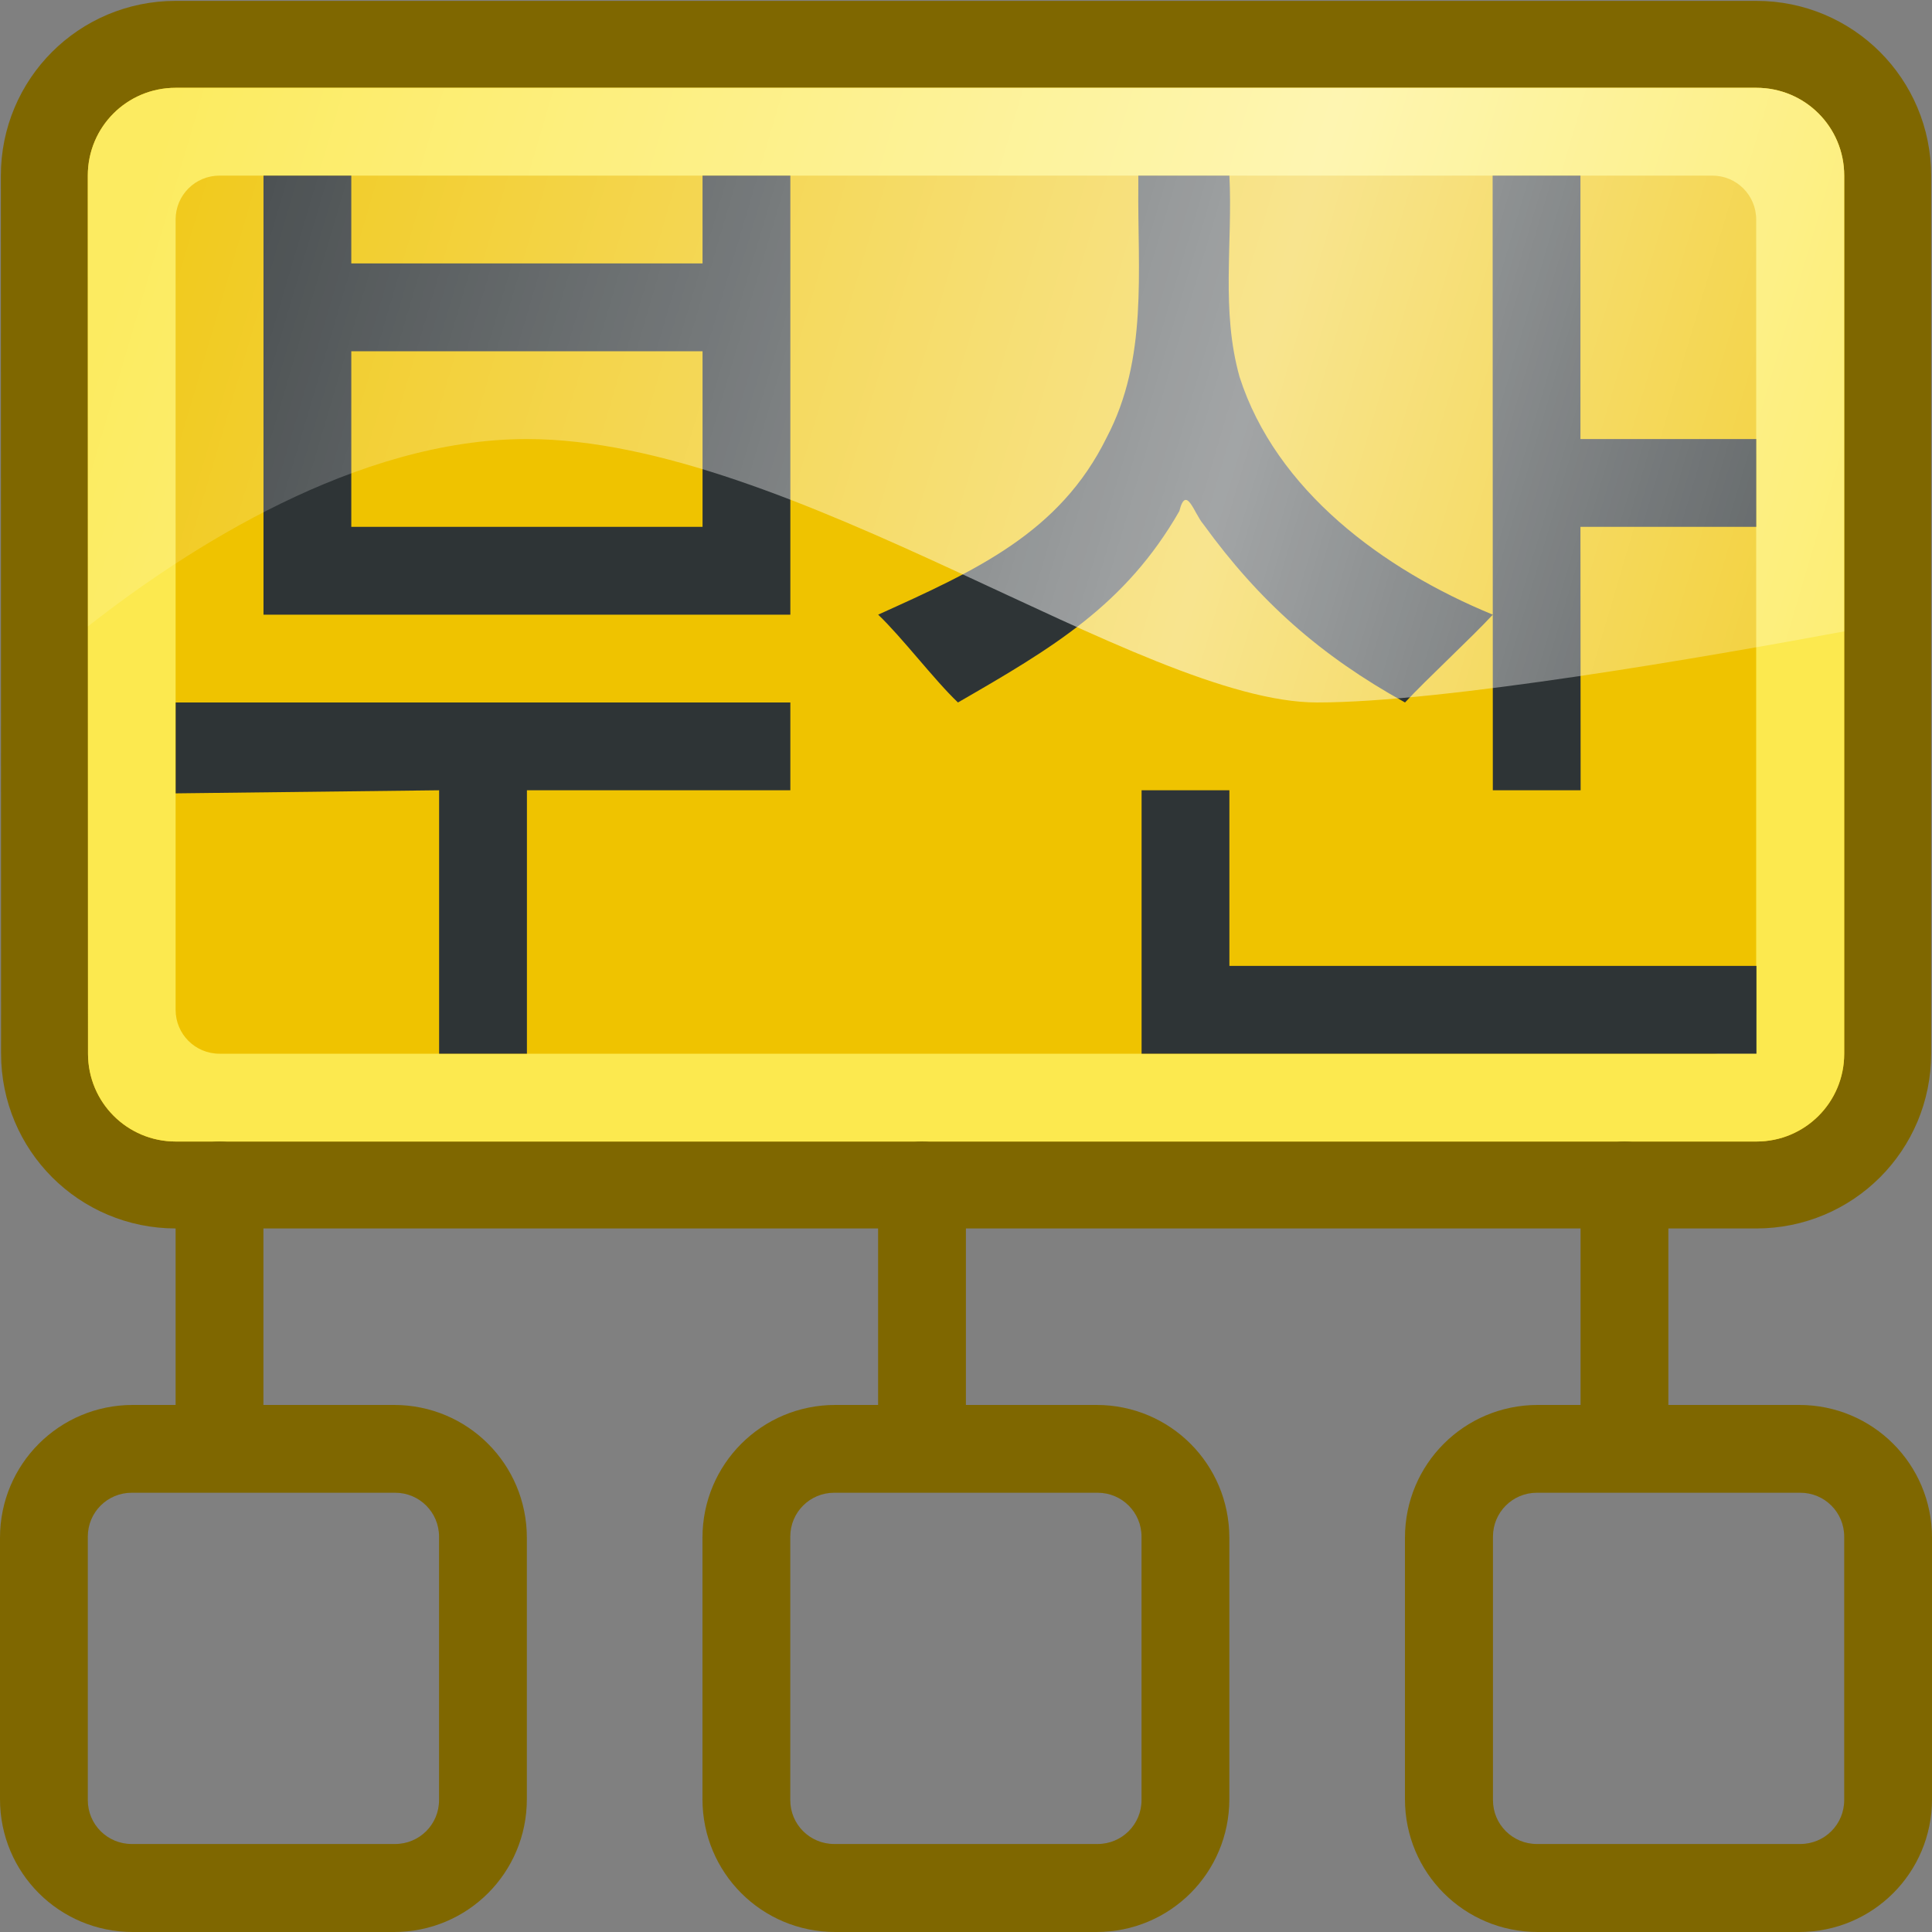 <?xml version="1.0" encoding="UTF-8" standalone="no"?>
<!-- Created with Inkscape (http://www.inkscape.org/) -->

<svg
   xmlns:dc="http://purl.org/dc/elements/1.1/"
   xmlns:cc="http://creativecommons.org/ns#"
   xmlns:rdf="http://www.w3.org/1999/02/22-rdf-syntax-ns#"
   xmlns:svg="http://www.w3.org/2000/svg"
   xmlns="http://www.w3.org/2000/svg"
   xmlns:xlink="http://www.w3.org/1999/xlink"
   xmlns:sodipodi="http://sodipodi.sourceforge.net/DTD/sodipodi-0.dtd"
   xmlns:inkscape="http://www.inkscape.org/namespaces/inkscape"
   width="400"
   height="400"
   viewBox="0 0 400 400"
   id="svg4217"
   version="1.1"
   inkscape:version="0.91 r13725"
   sodipodi:docname="busan.svg"
   inkscape:export-filename="C:\Users\johannes\Documents\Arbeit\RRZE\github3\tango\22x22\logos\busan.png"
   inkscape:export-xdpi="4.949976"
   inkscape:export-ydpi="4.949976">
  <rect x="0" y="0" width="400" height="400" fill="#808080" stroke="none"/>
  <title
     id="title4291">busan</title>
  <defs
     id="defs4219">
    <linearGradient
       id="linearGradient4321"
       inkscape:collect="always">
      <stop
         id="stop4323"
         offset="0"
         style="stop-color:#4e505d;stop-opacity:1;" />
      <stop
         id="stop4325"
         offset="1"
         style="stop-color:#7a8597;stop-opacity:1" />
    </linearGradient>
    <linearGradient
       inkscape:collect="always"
       xlink:href="#linearGradient4321"
       id="linearGradient4319-9"
       x1="280"
       y1="712.362"
       x2="500"
       y2="472.362"
       gradientUnits="userSpaceOnUse"
       gradientTransform="matrix(1.069,0,0,1.048,-26.446,-34.107)" />
    <linearGradient
       inkscape:collect="always"
       xlink:href="#linearGradient4321"
       id="linearGradient4317-3"
       x1="280"
       y1="692.362"
       x2="500"
       y2="472.362"
       gradientUnits="userSpaceOnUse"
       gradientTransform="matrix(1.069,0,0,1.048,-26.446,-26.329)" />
    <linearGradient
       inkscape:collect="always"
       xlink:href="#linearGradient4321"
       id="linearGradient4178"
       x1="378.514"
       y1="461.366"
       x2="424.839"
       y2="349.643"
       gradientUnits="userSpaceOnUse"
       gradientTransform="matrix(1.421,0,0,1.324,-170.389,-120.861)" />
    <linearGradient
       id="linearGradient5280">
      <stop
         id="stop5282"
         offset="0"
         style="stop-color:#555753;stop-opacity:0.011;" />
      <stop
         style="stop-color:#555753;stop-opacity:0.226;"
         offset="0.002"
         id="stop5310" />
      <stop
         style="stop-color:#555753;stop-opacity:0.012;"
         offset="0.004"
         id="stop5306" />
      <stop
         style="stop-color:#555753;stop-opacity:0.012;"
         offset="0.008"
         id="stop5304" />
      <stop
         style="stop-color:#555753;stop-opacity:0.073;"
         offset="0.016"
         id="stop5302" />
      <stop
         style="stop-color:#555753;stop-opacity:0.016;"
         offset="0.031"
         id="stop5298" />
      <stop
         style="stop-color:#555753;stop-opacity:0.011;"
         offset="0.062"
         id="stop5296" />
      <stop
         style="stop-color:#555753;stop-opacity:0.367;"
         offset="0.125"
         id="stop5294" />
      <stop
         style="stop-color:#555753;stop-opacity:0.006;"
         offset="0.25"
         id="stop5290" />
      <stop
         style="stop-color:#555753;stop-opacity:0.023;"
         offset="0.5"
         id="stop5288" />
      <stop
         id="stop5292"
         offset="0.75"
         style="stop-color:#555753;stop-opacity:0.198;" />
      <stop
         style="stop-color:#555753;stop-opacity:0.181;"
         offset="0.875"
         id="stop5300" />
      <stop
         id="stop5308"
         offset="0.938"
         style="stop-color:#555753;stop-opacity:0.288;" />
      <stop
         id="stop5284"
         offset="1"
         style="stop-color:#555753;stop-opacity:0.073;" />
    </linearGradient>
    <linearGradient
       id="linearGradient5348">
      <stop
         id="stop5350"
         offset="0"
         style="stop-color:#729fcf;stop-opacity:0;" />
      <stop
         style="stop-color:#729fcf;stop-opacity:0.175;"
         offset="0.142"
         id="stop5368" />
      <stop
         style="stop-color:#729fcf;stop-opacity:0.429;"
         offset="0.247"
         id="stop5366" />
      <stop
         id="stop5394"
         offset="0.278"
         style="stop-color:#729fcf;stop-opacity:0.392;" />
      <stop
         style="stop-color:#729fcf;stop-opacity:0.392;"
         offset="0.38"
         id="stop5364" />
      <stop
         style="stop-color:#ffffff;stop-opacity:1;"
         offset="0.466"
         id="stop5362" />
      <stop
         id="stop3727"
         offset="0.548"
         style="stop-color:#b8cfe7;stop-opacity:0.624;" />
      <stop
         style="stop-color:#729fcf;stop-opacity:0.249;"
         offset="0.63"
         id="stop5360" />
      <stop
         style="stop-color:#729fcf;stop-opacity:0.277;"
         offset="0.697"
         id="stop5358" />
      <stop
         style="stop-color:#729fcf;stop-opacity:0.164;"
         offset="0.848"
         id="stop5356" />
      <stop
         id="stop5352"
         offset="1"
         style="stop-color:#729fcf;stop-opacity:0;" />
    </linearGradient>
    <linearGradient
       id="linearGradient5170">
      <stop
         id="stop5172"
         offset="0"
         style="stop-color:#ffffff;stop-opacity:0.18;" />
      <stop
         style="stop-color:#ffffff;stop-opacity:1;"
         offset="0.515"
         id="stop5178" />
      <stop
         id="stop5174"
         offset="1"
         style="stop-color:#ffffff;stop-opacity:0;" />
    </linearGradient>
    <linearGradient
       id="linearGradient5210">
      <stop
         id="stop5212"
         offset="0"
         style="stop-color:#ffffff;stop-opacity:0.64" />
      <stop
         id="stop5214"
         offset="1"
         style="stop-color:#ffffff;stop-opacity:0;" />
    </linearGradient>
    <linearGradient
       inkscape:collect="always"
       xlink:href="#linearGradient5210"
       id="linearGradient4189"
       x1="201.15"
       y1="961.823"
       x2="335.098"
       y2="690.035"
       gradientUnits="userSpaceOnUse"
       gradientTransform="matrix(0.872,0,0,0.872,31.567,101.092)" />
    <linearGradient
       inkscape:collect="always"
       xlink:href="#linearGradient5210"
       id="linearGradient4204"
       x1="246.273"
       y1="601.76"
       x2="415.235"
       y2="597.974"
       gradientUnits="userSpaceOnUse"
       gradientTransform="matrix(0.755,0,0,0.755,84.985,145.272)" />
    <linearGradient
       inkscape:collect="always"
       xlink:href="#linearGradient5210"
       id="linearGradient4219"
       x1="446.961"
       y1="461.989"
       x2="408.006"
       y2="539.089"
       gradientUnits="userSpaceOnUse"
       gradientTransform="matrix(0.839,0,0,0.839,63.412,86.825)" />
    <linearGradient
       inkscape:collect="always"
       xlink:href="#linearGradient5210"
       id="linearGradient4234"
       x1="505.186"
       y1="341.051"
       x2="461.843"
       y2="442.635"
       gradientUnits="userSpaceOnUse"
       gradientTransform="matrix(0.802,0,0,0.802,90.129,72.308)" />
    <linearGradient
       inkscape:collect="always"
       xlink:href="#linearGradient5210"
       id="linearGradient4249"
       x1="559.492"
       y1="209.432"
       x2="519.259"
       y2="298.71"
       gradientUnits="userSpaceOnUse"
       gradientTransform="matrix(0.818,0,0,0.818,95.756,55.022)" />
    <linearGradient
       id="linearGradient4761">
      <stop
         id="stop4769"
         offset="0"
         style="stop-color:#ffffff;stop-opacity:1;" />
      <stop
         id="stop4775"
         offset="0.504"
         style="stop-color:#ffffff;stop-opacity:1;" />
      <stop
         id="stop4771"
         offset="1"
         style="stop-color:#ffffff;stop-opacity:0.067;" />
    </linearGradient>
    <linearGradient
       id="linearGradient3796">
      <stop
         style="stop-color:#3465a4;stop-opacity:1;"
         offset="0"
         id="stop3798" />
      <stop
         style="stop-color:#252525;stop-opacity:1;"
         offset="1"
         id="stop3800" />
    </linearGradient>
    <linearGradient
       id="linearGradient3812">
      <stop
         style="stop-color:#fce94f;stop-opacity:1;"
         offset="0"
         id="stop3814" />
      <stop
         style="stop-color:#fcaf3e;stop-opacity:1;"
         offset="1"
         id="stop3816" />
    </linearGradient>
    <pattern
       y="0"
       x="0"
       height="6"
       width="6"
       patternUnits="userSpaceOnUse"
       id="EMFhbasepattern" />
    <linearGradient
       inkscape:collect="always"
       xlink:href="#linearGradient5170"
       id="linearGradient4289"
       x1="36.336"
       y1="18.18"
       x2="467.382"
       y2="145.44"
       gradientUnits="userSpaceOnUse" />
  </defs>
  <sodipodi:namedview
     id="base"
     pagecolor="#ffffff"
     bordercolor="#666666"
     borderopacity="1.0"
     inkscape:pageopacity="0.0"
     inkscape:pageshadow="2"
     inkscape:zoom="1"
     inkscape:cx="162.99325"
     inkscape:cy="230.26673"
     inkscape:document-units="px"
     inkscape:current-layer="layer1"
     showgrid="false"
     units="px"
     inkscape:snap-bbox="true"
     inkscape:bbox-paths="true"
     inkscape:bbox-nodes="true"
     inkscape:snap-bbox-edge-midpoints="false"
     inkscape:snap-bbox-midpoints="false"
     showguides="true"
     inkscape:guide-bbox="true"
     inkscape:window-width="1366"
     inkscape:window-height="721"
     inkscape:window-x="-4"
     inkscape:window-y="-4"
     inkscape:window-maximized="1"
     inkscape:object-paths="true"
     inkscape:snap-intersection-paths="true"
     inkscape:object-nodes="true"
     inkscape:snap-smooth-nodes="true"
     inkscape:snap-midpoints="false"
     inkscape:showpageshadow="false"
     inkscape:snap-global="true"
     inkscape:snap-nodes="true">
    <sodipodi:guide
       position="0,411.375"
       orientation="1,0"
       id="guide4765" />
    <sodipodi:guide
       position="18.18,410.731"
       orientation="1,0"
       id="guide4769" />
    <sodipodi:guide
       position="36.36,410.731"
       orientation="1,0"
       id="guide4771" />
    <sodipodi:guide
       position="54.54,410.731"
       orientation="1,0"
       id="guide4773" />
    <sodipodi:guide
       position="72.72,410.731"
       orientation="1,0"
       id="guide4775" />
    <sodipodi:guide
       position="90.9,410.731"
       orientation="1,0"
       id="guide4777" />
    <sodipodi:guide
       position="109.08,410.731"
       orientation="1,0"
       id="guide4779" />
    <sodipodi:guide
       position="127.26,410.731"
       orientation="1,0"
       id="guide4781"
       inkscape:label=""
       inkscape:color="rgb(0,0,255)" />
    <sodipodi:guide
       position="145.44,410.731"
       orientation="1,0"
       id="guide4783" />
    <sodipodi:guide
       position="163.62,410.731"
       orientation="1,0"
       id="guide4785" />
    <sodipodi:guide
       position="181.8,410.731"
       orientation="1,0"
       id="guide4787" />
    <sodipodi:guide
       position="199.98,410.731"
       orientation="1,0"
       id="guide4789"
       inkscape:label=""
       inkscape:color="rgb(255,12,0)" />
    <sodipodi:guide
       position="218.16,409.813"
       orientation="1,0"
       id="guide4791" />
    <sodipodi:guide
       position="254.52,410.731"
       orientation="1,0"
       id="guide4795" />
    <sodipodi:guide
       position="272.7,410.731"
       orientation="1,0"
       id="guide4797" />
    <sodipodi:guide
       position="290.88,410.731"
       orientation="1,0"
       id="guide4799" />
    <sodipodi:guide
       position="309.06,410.731"
       orientation="1,0"
       id="guide4801" />
    <sodipodi:guide
       position="345.42,410.731"
       orientation="1,0"
       id="guide4805" />
    <sodipodi:guide
       position="363.6,410.731"
       orientation="1,0"
       id="guide4807" />
    <sodipodi:guide
       position="381.821,401.398"
       orientation="1,0"
       id="guide4809" />
    <sodipodi:guide
       position="400.001,254.94"
       orientation="1,0"
       id="guide4811" />
    <sodipodi:guide
       position="413.875,400"
       orientation="0,1"
       id="guide4813" />
    <sodipodi:guide
       position="409.05,381.82"
       orientation="0,1"
       id="guide4815" />
    <sodipodi:guide
       position="409.05,363.64"
       orientation="0,1"
       id="guide4817" />
    <sodipodi:guide
       position="405.75,345.46"
       orientation="0,1"
       id="guide4819" />
    <sodipodi:guide
       position="411.625,327.28"
       orientation="0,1"
       id="guide4821" />
    <sodipodi:guide
       position="409.05,309.1"
       orientation="0,1"
       id="guide4823" />
    <sodipodi:guide
       position="411,290.92"
       orientation="0,1"
       id="guide4825" />
    <sodipodi:guide
       position="411,272.74"
       orientation="0,1"
       id="guide4827" />
    <sodipodi:guide
       position="409.05,254.56"
       orientation="0,1"
       id="guide4829" />
    <sodipodi:guide
       position="405.526,236.38"
       orientation="0,1"
       id="guide4831" />
    <sodipodi:guide
       position="412.125,218.2"
       orientation="0,1"
       id="guide4833" />
    <sodipodi:guide
       position="409.05,200.02"
       orientation="0,1"
       id="guide4835"
       inkscape:label=""
       inkscape:color="rgb(0,255,92)" />
    <sodipodi:guide
       position="409.05,181.84"
       orientation="0,1"
       id="guide4837" />
    <sodipodi:guide
       position="411.75,163.66"
       orientation="0,1"
       id="guide4839" />
    <sodipodi:guide
       position="409.05,145.48"
       orientation="0,1"
       id="guide4841" />
    <sodipodi:guide
       position="409.05,127.3"
       orientation="0,1"
       id="guide4843" />
    <sodipodi:guide
       position="409.05,109.12"
       orientation="0,1"
       id="guide4845" />
    <sodipodi:guide
       position="409.05,72.76"
       orientation="0,1"
       id="guide4849" />
    <sodipodi:guide
       position="511.945,54.447"
       orientation="0,1"
       id="guide4851" />
    <sodipodi:guide
       position="409.05,36.4"
       orientation="0,1"
       id="guide4853" />
    <sodipodi:guide
       position="409.05,18.22"
       orientation="0,1"
       id="guide4855" />
    <sodipodi:guide
       position="327.24,414.895"
       orientation="1,0"
       id="guide4256" />
    <sodipodi:guide
       position="236.34,413.746"
       orientation="1,0"
       id="guide4253" />
    <sodipodi:guide
       position="419.429,90.943"
       orientation="0,1"
       id="guide4339" />
    <sodipodi:guide
       position="0,0"
       orientation="0,1"
       id="guide6128" />
  </sodipodi:namedview>
  <g
     inkscape:label="Ebene 1"
     inkscape:groupmode="layer"
     id="layer1"
     transform="translate(0,-652.362)">
    <path
       sodipodi:nodetypes="ssssccccccsssss"
       inkscape:connector-curvature="0"
       id="path4249"
       transform="translate(0,652.362)"
       d="m 36.36,18.18 c -10.072,-10e-6 -18.182,8.108 -18.18,18.18 l 0.042,181.8 c 0.002,10.072 8.108,18.18 18.18,18.18 l 54.539,2.2e-4 18.182,0 90.9,0 18.18,0 90.9,0 18.18,0 36.36,0 c 10.072,0 18.18,-8.108 18.18,-18.18 l -1e-5,-181.8 c 0,-10.072 -8.108,-18.18 -18.18,-18.18 z"
       style="color:#000000;clip-rule:nonzero;display:inline;overflow:visible;visibility:visible;opacity:1;isolation:auto;mix-blend-mode:normal;color-interpolation:sRGB;color-interpolation-filters:linearRGB;solid-color:#000000;solid-opacity:1;fill:#efc300;fill-opacity:1;fill-rule:nonzero;stroke:#7f6700;stroke-width:36;stroke-linecap:butt;stroke-linejoin:round;stroke-miterlimit:4;stroke-dasharray:none;stroke-dashoffset:0;stroke-opacity:1;color-rendering:auto;image-rendering:auto;shape-rendering:auto;text-rendering:auto;enable-background:accumulate" />
    <path
       style="color:#000000;clip-rule:nonzero;display:inline;overflow:visible;visibility:visible;opacity:1;isolation:auto;mix-blend-mode:normal;color-interpolation:sRGB;color-interpolation-filters:linearRGB;solid-color:#000000;solid-opacity:1;fill:#efc300;fill-opacity:1;fill-rule:nonzero;stroke:none;stroke-width:36;stroke-linecap:butt;stroke-linejoin:round;stroke-miterlimit:4;stroke-dasharray:none;stroke-dashoffset:0;stroke-opacity:1;color-rendering:auto;image-rendering:auto;shape-rendering:auto;text-rendering:auto;enable-background:accumulate"
       d="m 36.36,18.18 c -10.072,-10e-6 -18.182,8.108 -18.18,18.18 l 0.042,181.8 c 0.002,10.072 8.108,18.18 18.18,18.18 l 54.539,2.2e-4 18.182,0 90.9,0 18.18,0 90.9,0 18.18,0 36.36,0 c 10.072,0 18.18,-8.108 18.18,-18.18 l -1e-5,-181.8 c 0,-10.072 -8.108,-18.18 -18.18,-18.18 z"
       transform="translate(0,652.362)"
       id="rect4258"
       inkscape:connector-curvature="0"
       sodipodi:nodetypes="ssssccccccsssss" />
    <path
       style="color:#000000;clip-rule:nonzero;display:inline;overflow:visible;visibility:visible;opacity:1;isolation:auto;mix-blend-mode:normal;color-interpolation:sRGB;color-interpolation-filters:linearRGB;solid-color:#000000;solid-opacity:1;fill:#fce94f;fill-opacity:1;fill-rule:nonzero;stroke:none;stroke-width:36;stroke-linecap:butt;stroke-linejoin:round;stroke-miterlimit:4;stroke-dasharray:none;stroke-dashoffset:0;stroke-opacity:1;color-rendering:auto;image-rendering:auto;shape-rendering:auto;text-rendering:auto;enable-background:accumulate"
       d="M 36.359 18.18 C 26.288 18.18 18.177 26.288 18.18 36.359 L 18.223 218.16 C 18.225 228.232 26.331 236.34 36.402 236.34 L 90.939 236.34 L 109.121 236.34 L 200.021 236.34 L 218.201 236.34 L 309.102 236.34 L 327.281 236.34 L 363.643 236.34 C 373.714 236.34 381.822 228.232 381.822 218.16 L 381.822 36.359 C 381.822 26.288 373.714 18.18 363.643 18.18 L 36.359 18.18 z M 45.449 36.359 L 354.51 36.359 C 359.546 36.359 363.6 40.413 363.6 45.449 L 363.6 209.07 C 363.6 214.106 359.546 218.16 354.51 218.16 L 45.449 218.16 C 40.413 218.16 36.359 214.106 36.359 209.07 L 36.359 45.449 C 36.359 40.413 40.413 36.359 45.449 36.359 z "
       transform="translate(0,652.362)"
       id="path4293" />
    <path
       sodipodi:nodetypes="cccccccccccccccccccccccccccccccccccccccccccccccccccc"
       inkscape:connector-curvature="0"
       id="path4241"
       d="m 235.676,688.721 0,1 0,1 c -0.182,17.798 2.059,35.852 -6.564,52.246 -9.721,19.736 -27.162,27.55 -47.298,36.654 4.832,4.566 11.693,13.613 16.523,18.18 19.54,-11.28 34.643,-20.118 45.831,-39.613 1.414,-5.648 3.056,0.485 4.951,2.678 11.625,16.052 24.341,27.288 41.774,36.935 4.456,-4.813 13.724,-13.368 18.18,-18.18 -22.755,-9.348 -44.872,-25.728 -52.431,-49.211 -3.89,-13.848 -1.405,-27.528 -2.109,-41.689 z m -181.123,-4.2e-4 0,90.9 109.08,4.2e-4 0,-90.9 -18.18,0 0,18.18 -72.721,-4.2e-4 0,-18.18 z m 254.48,4.2e-4 0.04,127.26 18.18,0 -0.04,-54.539 36.4,-7.3e-4 0,-18.18 -36.4,7.3e-4 0,-54.541 z m -236.3,36.361 72.721,4.2e-4 0,36.359 -72.721,-4.2e-4 z m -36.36,91.535 54.541,-0.637 -0.001,54.54 18.18,0 0.001,-54.54 54.539,-1.1e-4 0,-18.18 -127.26,0 z m 199.98,-0.636 0,54.539 127.301,0 0,-18.18 -109.121,0 0,-36.359 z"
       style="font-style:normal;font-weight:normal;font-size:medium;line-height:125%;font-family:sans-serif;text-align:center;letter-spacing:0px;word-spacing:0px;text-anchor:middle;fill:#2e3436;fill-opacity:1;stroke:none;stroke-width:1px;stroke-linecap:butt;stroke-linejoin:miter;stroke-opacity:1" />
    <path
       style="color:#000000;clip-rule:nonzero;display:inline;overflow:visible;visibility:visible;opacity:1;isolation:auto;mix-blend-mode:normal;color-interpolation:sRGB;color-interpolation-filters:linearRGB;solid-color:#000000;solid-opacity:1;fill:none;fill-opacity:1;fill-rule:nonzero;stroke:none;stroke-width:36;stroke-linecap:butt;stroke-linejoin:round;stroke-miterlimit:4;stroke-dasharray:none;stroke-dashoffset:0;stroke-opacity:1;color-rendering:auto;image-rendering:auto;shape-rendering:auto;text-rendering:auto;enable-background:accumulate"
       d="m 0,652.362 400.001,0 0,400 -400.001,0 z"
       id="rect4255" />
    <path
       style="color:#000000;clip-rule:nonzero;display:inline;overflow:visible;visibility:visible;opacity:1;isolation:auto;mix-blend-mode:normal;color-interpolation:sRGB;color-interpolation-filters:linearRGB;solid-color:#000000;solid-opacity:1;fill:#7f6700;fill-opacity:1;fill-rule:nonzero;stroke:none;stroke-width:36;stroke-linecap:butt;stroke-linejoin:round;stroke-miterlimit:4;stroke-dasharray:none;stroke-dashoffset:0;stroke-opacity:1;color-rendering:auto;image-rendering:auto;shape-rendering:auto;text-rendering:auto;enable-background:accumulate"
       d="M 45.449 236.34 C 40.413 236.34 36.359 240.394 36.359 245.43 L 36.359 290.879 L 27.5 290.879 C 12.265 290.879 0 303.144 0 318.379 L 0 372.5 C 0 387.735 12.265 400 27.5 400 L 81.58 400 C 96.815 400 109.08 387.735 109.08 372.5 L 109.08 318.379 C 109.08 303.144 96.815 290.879 81.58 290.879 L 54.539 290.879 L 54.539 245.43 C 54.539 240.394 50.485 236.34 45.449 236.34 z M 190.891 236.34 C 185.855 236.34 181.801 240.394 181.801 245.43 L 181.801 290.879 L 172.939 290.879 C 157.704 290.879 145.439 303.144 145.439 318.379 L 145.439 372.5 C 145.439 387.735 157.704 400 172.939 400 L 227.02 400 C 242.255 400 254.52 387.735 254.52 372.5 L 254.52 318.379 C 254.52 303.144 242.255 290.879 227.02 290.879 L 199.98 290.879 L 199.98 245.43 C 199.98 240.394 195.926 236.34 190.891 236.34 z M 336.33 236.34 C 331.294 236.34 327.24 240.394 327.24 245.43 L 327.24 290.879 L 318.381 290.879 C 303.146 290.879 290.881 303.144 290.881 318.379 L 290.881 372.5 C 290.881 387.735 303.146 400 318.381 400 L 372.502 400 C 387.737 400 400.002 387.735 400.002 372.5 L 400.002 318.379 C 400.002 303.144 387.737 290.879 372.502 290.879 L 345.42 290.879 L 345.42 245.43 C 345.42 240.394 341.366 236.34 336.33 236.34 z M 27.27 309.057 L 81.811 309.057 C 86.846 309.057 90.9 313.111 90.9 318.146 L 90.9 372.689 C 90.9 377.725 86.846 381.779 81.811 381.779 L 27.27 381.779 C 22.234 381.779 18.18 377.725 18.18 372.689 L 18.18 318.146 C 18.18 313.111 22.234 309.057 27.27 309.057 z M 172.711 309.057 L 227.25 309.057 C 232.286 309.057 236.34 313.111 236.34 318.146 L 236.34 372.689 C 236.34 377.725 232.286 381.779 227.25 381.779 L 172.711 381.779 C 167.675 381.779 163.619 377.725 163.619 372.689 L 163.619 318.146 C 163.619 313.111 167.675 309.057 172.711 309.057 z M 318.191 309.057 L 372.732 309.057 C 377.768 309.057 381.822 313.111 381.822 318.146 L 381.822 372.689 C 381.822 377.725 377.768 381.779 372.732 381.779 L 318.191 381.779 C 313.156 381.779 309.102 377.725 309.102 372.689 L 309.102 318.146 C 309.102 313.111 313.156 309.057 318.191 309.057 z "
       transform="translate(0,652.362)"
       id="rect4251" />
    <path
       style="color:#000000;clip-rule:nonzero;display:inline;overflow:visible;visibility:visible;opacity:0.558;isolation:auto;mix-blend-mode:normal;color-interpolation:sRGB;color-interpolation-filters:linearRGB;solid-color:#000000;solid-opacity:1;fill:url(#linearGradient4289);fill-opacity:1;fill-rule:nonzero;stroke:none;stroke-width:36;stroke-linecap:butt;stroke-linejoin:round;stroke-miterlimit:4;stroke-dasharray:none;stroke-dashoffset:0;stroke-opacity:1;color-rendering:auto;image-rendering:auto;shape-rendering:auto;text-rendering:auto;enable-background:accumulate"
       d="M 36.359 18.18 C 26.288 18.18 18.177 26.288 18.18 36.359 L 18.201 129.691 C 38.744 113.581 73.9 90.9 109.08 90.9 C 163.62 90.9 236.332 145.439 272.699 145.439 C 299.003 145.439 353.48 135.986 381.822 130.723 L 381.822 36.359 C 381.822 26.288 373.714 18.18 363.643 18.18 L 36.359 18.18 z "
       transform="translate(0,652.362)"
       id="path4280" />
  </g>
</svg>
